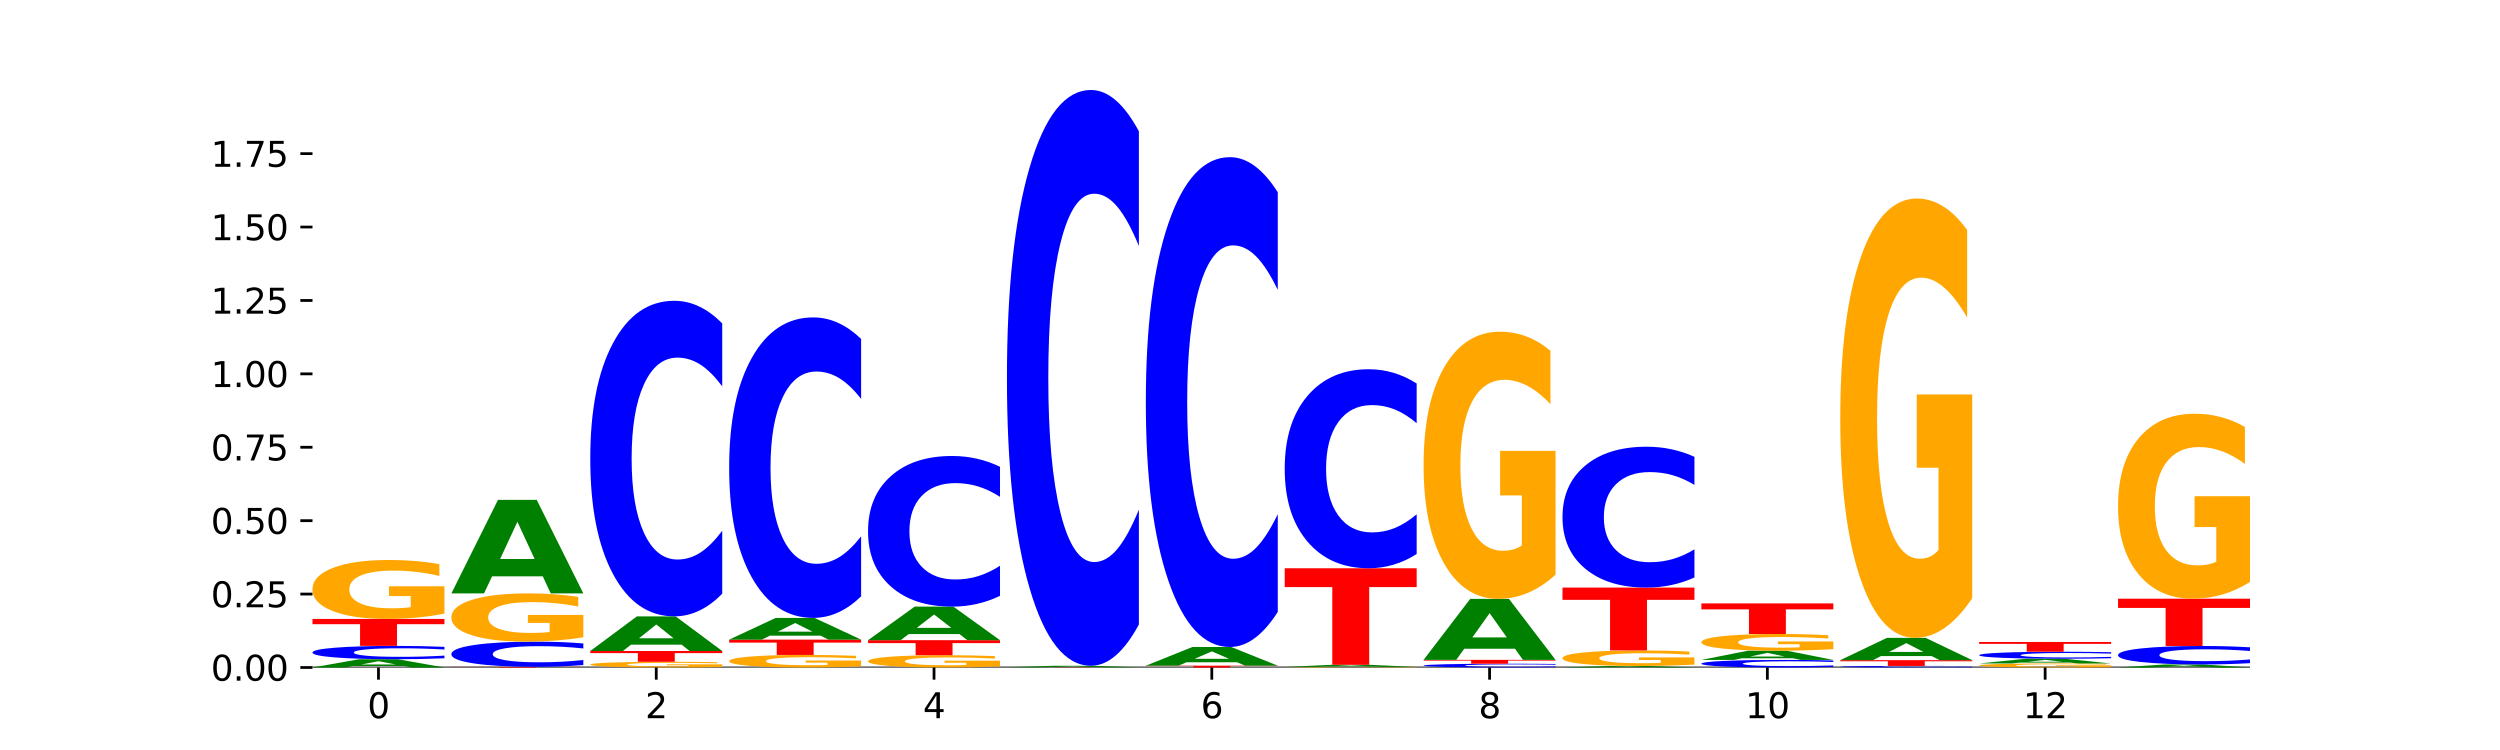 <?xml version="1.0" encoding="utf-8" standalone="no"?>
<!DOCTYPE svg PUBLIC "-//W3C//DTD SVG 1.1//EN"
  "http://www.w3.org/Graphics/SVG/1.1/DTD/svg11.dtd">
<svg xmlns:xlink="http://www.w3.org/1999/xlink" width="720pt" height="216pt" viewBox="0 0 720 216" xmlns="http://www.w3.org/2000/svg" version="1.1">
 <defs>
  <style type="text/css">*{stroke-linejoin: round; stroke-linecap: butt}</style>
 </defs>
 <g id="figure_1">
  <g id="patch_1">
   <path d="M 0 216 
L 720 216 
L 720 0 
L 0 0 
z
" style="fill: #ffffff"/>
  </g>
  <g id="axes_1">
   <g id="patch_2">
    <path d="M 90 192.24 
L 648 192.24 
L 648 25.92 
L 90 25.92 
z
" style="fill: #ffffff"/>
   </g>
   <g id="line2d_1">
    <path d="M 90 192.24 
L 648 192.24 
" clip-path="url(#p09189c530c)" style="fill: none; stroke: #000000; stroke-width: 0.5; stroke-linecap: square"/>
   </g>
   <g id="patch_3">
    <path d="M 116.323 191.807 
L 101.708 191.807 
L 99.401 192.24 
L 90 192.24 
L 103.425 189.861 
L 114.575 189.861 
L 128 192.24 
L 118.607 192.24 
L 116.323 191.807 
z
M 104.039 191.365 
L 113.969 191.365 
L 109.012 190.419 
L 104.039 191.365 
z
" clip-path="url(#p09189c530c)" style="fill: #008000"/>
   </g>
   <g id="patch_4">
    <path d="M 128 189.586 
Q 124.821 189.722 121.384 189.791 
Q 117.947 189.861 114.204 189.861 
Q 103.04 189.861 96.52 189.344 
Q 90 188.826 90 187.941 
Q 90 187.052 96.52 186.535 
Q 103.04 186.017 114.204 186.017 
Q 117.947 186.017 121.384 186.087 
Q 124.821 186.156 128 186.293 
L 128 187.059 
Q 124.793 186.878 121.681 186.794 
Q 118.569 186.71 115.132 186.71 
Q 108.966 186.71 105.434 187.038 
Q 101.91 187.365 101.91 187.941 
Q 101.91 188.514 105.434 188.842 
Q 108.966 189.169 115.132 189.169 
Q 118.569 189.169 121.681 189.085 
Q 124.793 189 128 188.819 
L 128 189.586 
z
" clip-path="url(#p09189c530c)" style="fill: #0000ff"/>
   </g>
   <g id="patch_5">
    <path d="M 90 178.252 
L 128 178.252 
L 128 179.766 
L 114.329 179.766 
L 114.329 186.017 
L 103.698 186.017 
L 103.698 179.766 
L 90 179.766 
L 90 178.252 
z
" clip-path="url(#p09189c530c)" style="fill: #ff0000"/>
   </g>
   <g id="patch_6">
    <path d="M 128 176.715 
Q 124.168 177.483 120.046 177.869 
Q 115.924 178.252 111.529 178.252 
Q 101.599 178.252 95.8 175.965 
Q 90 173.678 90 169.767 
Q 90 165.81 95.902 163.541 
Q 101.812 161.271 112.091 161.271 
Q 116.052 161.271 119.68 161.58 
Q 123.316 161.885 126.535 162.488 
L 126.535 165.873 
Q 123.214 165.098 119.926 164.716 
Q 116.639 164.33 113.335 164.33 
Q 107.22 164.33 103.907 165.74 
Q 100.594 167.146 100.594 169.767 
Q 100.594 172.362 103.788 173.779 
Q 106.982 175.193 112.858 175.193 
Q 114.459 175.193 115.83 175.112 
Q 117.201 175.028 118.291 174.853 
L 118.291 171.675 
L 112.032 171.675 
L 112.032 168.844 
L 128 168.844 
L 128 176.715 
z
" clip-path="url(#p09189c530c)" style="fill: #ffa600"/>
   </g>
   <g id="patch_7">
    <path d="M 130 192.052 
L 168 192.052 
L 168 192.089 
L 154.329 192.089 
L 154.329 192.24 
L 143.698 192.24 
L 143.698 192.089 
L 130 192.089 
L 130 192.052 
z
" clip-path="url(#p09189c530c)" style="fill: #ff0000"/>
   </g>
   <g id="patch_8">
    <path d="M 168 191.532 
Q 164.821 191.79 161.384 191.92 
Q 157.947 192.052 154.204 192.052 
Q 143.04 192.052 136.52 191.074 
Q 130 190.096 130 188.423 
Q 130 186.745 136.52 185.768 
Q 143.04 184.79 154.204 184.79 
Q 157.947 184.79 161.384 184.922 
Q 164.821 185.053 168 185.311 
L 168 186.758 
Q 164.793 186.416 161.681 186.257 
Q 158.569 186.098 155.132 186.098 
Q 148.966 186.098 145.434 186.718 
Q 141.91 187.336 141.91 188.423 
Q 141.91 189.507 145.434 190.126 
Q 148.966 190.744 155.132 190.744 
Q 158.569 190.744 161.681 190.585 
Q 164.793 190.425 168 190.083 
L 168 191.532 
z
" clip-path="url(#p09189c530c)" style="fill: #0000ff"/>
   </g>
   <g id="patch_9">
    <path d="M 168 183.534 
Q 164.168 184.162 160.046 184.477 
Q 155.924 184.79 151.529 184.79 
Q 141.599 184.79 135.8 182.92 
Q 130 181.049 130 177.85 
Q 130 174.614 135.902 172.758 
Q 141.812 170.901 152.091 170.901 
Q 156.052 170.901 159.68 171.154 
Q 163.316 171.403 166.535 171.897 
L 166.535 174.665 
Q 163.214 174.031 159.926 173.719 
Q 156.639 173.403 153.335 173.403 
Q 147.22 173.403 143.907 174.556 
Q 140.594 175.707 140.594 177.85 
Q 140.594 179.973 143.788 181.132 
Q 146.982 182.288 152.858 182.288 
Q 154.459 182.288 155.83 182.222 
Q 157.201 182.154 158.291 182.01 
L 158.291 179.411 
L 152.032 179.411 
L 152.032 177.095 
L 168 177.095 
L 168 183.534 
z
" clip-path="url(#p09189c530c)" style="fill: #ffa600"/>
   </g>
   <g id="patch_10">
    <path d="M 156.323 165.992 
L 141.708 165.992 
L 139.401 170.901 
L 130 170.901 
L 143.425 143.955 
L 154.575 143.955 
L 168 170.901 
L 158.607 170.901 
L 156.323 165.992 
z
M 144.039 160.991 
L 153.969 160.991 
L 149.012 150.273 
L 144.039 160.991 
z
" clip-path="url(#p09189c530c)" style="fill: #008000"/>
   </g>
   <g id="patch_11">
    <path d="M 208 192.091 
Q 204.168 192.166 200.046 192.203 
Q 195.924 192.24 191.529 192.24 
Q 181.599 192.24 175.8 192.018 
Q 170 191.796 170 191.417 
Q 170 191.033 175.902 190.813 
Q 181.812 190.593 192.091 190.593 
Q 196.052 190.593 199.68 190.623 
Q 203.316 190.653 206.535 190.711 
L 206.535 191.04 
Q 203.214 190.964 199.926 190.927 
Q 196.639 190.89 193.335 190.89 
Q 187.22 190.89 183.907 191.027 
Q 180.594 191.163 180.594 191.417 
Q 180.594 191.669 183.788 191.806 
Q 186.982 191.943 192.858 191.943 
Q 194.459 191.943 195.83 191.936 
Q 197.201 191.927 198.291 191.91 
L 198.291 191.602 
L 192.032 191.602 
L 192.032 191.328 
L 208 191.328 
L 208 192.091 
z
" clip-path="url(#p09189c530c)" style="fill: #ffa600"/>
   </g>
   <g id="patch_12">
    <path d="M 170 187.49 
L 208 187.49 
L 208 188.095 
L 194.329 188.095 
L 194.329 190.593 
L 183.698 190.593 
L 183.698 188.095 
L 170 188.095 
L 170 187.49 
z
" clip-path="url(#p09189c530c)" style="fill: #ff0000"/>
   </g>
   <g id="patch_13">
    <path d="M 196.323 185.673 
L 181.708 185.673 
L 179.401 187.49 
L 170 187.49 
L 183.425 177.514 
L 194.575 177.514 
L 208 187.49 
L 198.607 187.49 
L 196.323 185.673 
z
M 184.039 183.821 
L 193.969 183.821 
L 189.012 179.853 
L 184.039 183.821 
z
" clip-path="url(#p09189c530c)" style="fill: #008000"/>
   </g>
   <g id="patch_14">
    <path d="M 208 171 
Q 204.821 174.229 201.384 175.862 
Q 197.947 177.514 194.204 177.514 
Q 183.04 177.514 176.52 165.274 
Q 170 153.033 170 132.099 
Q 170 111.091 176.52 98.868 
Q 183.04 86.627 194.204 86.627 
Q 197.947 86.627 201.384 88.28 
Q 204.821 89.913 208 93.142 
L 208 111.259 
Q 204.793 106.979 201.681 104.989 
Q 198.569 102.999 195.132 102.999 
Q 188.966 102.999 185.434 110.753 
Q 181.91 118.488 181.91 132.099 
Q 181.91 145.654 185.434 153.408 
Q 188.966 161.143 195.132 161.143 
Q 198.569 161.143 201.681 159.153 
Q 204.793 157.144 208 152.864 
L 208 171 
z
" clip-path="url(#p09189c530c)" style="fill: #0000ff"/>
   </g>
   <g id="patch_15">
    <path d="M 248 191.912 
Q 244.168 192.076 240.046 192.158 
Q 235.924 192.24 231.529 192.24 
Q 221.599 192.24 215.8 191.752 
Q 210 191.264 210 190.429 
Q 210 189.585 215.902 189.101 
Q 221.812 188.617 232.091 188.617 
Q 236.052 188.617 239.68 188.683 
Q 243.316 188.748 246.535 188.876 
L 246.535 189.599 
Q 243.214 189.433 239.926 189.352 
Q 236.639 189.269 233.335 189.269 
Q 227.22 189.269 223.907 189.57 
Q 220.594 189.87 220.594 190.429 
Q 220.594 190.983 223.788 191.286 
Q 226.982 191.587 232.858 191.587 
Q 234.459 191.587 235.83 191.57 
Q 237.201 191.552 238.291 191.515 
L 238.291 190.837 
L 232.032 190.837 
L 232.032 190.233 
L 248 190.233 
L 248 191.912 
z
" clip-path="url(#p09189c530c)" style="fill: #ffa600"/>
   </g>
   <g id="patch_16">
    <path d="M 210 184.215 
L 248 184.215 
L 248 185.073 
L 234.329 185.073 
L 234.329 188.617 
L 223.698 188.617 
L 223.698 185.073 
L 210 185.073 
L 210 184.215 
z
" clip-path="url(#p09189c530c)" style="fill: #ff0000"/>
   </g>
   <g id="patch_17">
    <path d="M 236.323 183.075 
L 221.708 183.075 
L 219.401 184.215 
L 210 184.215 
L 223.425 177.956 
L 234.575 177.956 
L 248 184.215 
L 238.607 184.215 
L 236.323 183.075 
z
M 224.039 181.913 
L 233.969 181.913 
L 229.012 179.424 
L 224.039 181.913 
z
" clip-path="url(#p09189c530c)" style="fill: #008000"/>
   </g>
   <g id="patch_18">
    <path d="M 248 171.753 
Q 244.821 174.828 241.384 176.383 
Q 237.947 177.956 234.204 177.956 
Q 223.04 177.956 216.52 166.301 
Q 210 154.645 210 134.713 
Q 210 114.709 216.52 103.071 
Q 223.04 91.415 234.204 91.415 
Q 237.947 91.415 241.384 92.988 
Q 244.821 94.544 248 97.619 
L 248 114.87 
Q 244.793 110.794 241.681 108.899 
Q 238.569 107.004 235.132 107.004 
Q 228.966 107.004 225.434 114.387 
Q 221.91 121.752 221.91 134.713 
Q 221.91 147.62 225.434 155.003 
Q 228.966 162.368 235.132 162.368 
Q 238.569 162.368 241.681 160.473 
Q 244.793 158.56 248 154.484 
L 248 171.753 
z
" clip-path="url(#p09189c530c)" style="fill: #0000ff"/>
   </g>
   <g id="patch_19">
    <path d="M 288 191.92 
Q 284.168 192.08 280.046 192.16 
Q 275.924 192.24 271.529 192.24 
Q 261.599 192.24 255.8 191.763 
Q 250 191.286 250 190.471 
Q 250 189.646 255.902 189.172 
Q 261.812 188.699 272.091 188.699 
Q 276.052 188.699 279.68 188.764 
Q 283.316 188.827 286.535 188.953 
L 286.535 189.659 
Q 283.214 189.497 279.926 189.417 
Q 276.639 189.337 273.335 189.337 
Q 267.22 189.337 263.907 189.631 
Q 260.594 189.924 260.594 190.471 
Q 260.594 191.012 263.788 191.307 
Q 266.982 191.602 272.858 191.602 
Q 274.459 191.602 275.83 191.585 
Q 277.201 191.568 278.291 191.531 
L 278.291 190.869 
L 272.032 190.869 
L 272.032 190.278 
L 288 190.278 
L 288 191.92 
z
" clip-path="url(#p09189c530c)" style="fill: #ffa600"/>
   </g>
   <g id="patch_20">
    <path d="M 250 184.372 
L 288 184.372 
L 288 185.216 
L 274.329 185.216 
L 274.329 188.699 
L 263.698 188.699 
L 263.698 185.216 
L 250 185.216 
L 250 184.372 
z
" clip-path="url(#p09189c530c)" style="fill: #ff0000"/>
   </g>
   <g id="patch_21">
    <path d="M 276.323 182.612 
L 261.708 182.612 
L 259.401 184.372 
L 250 184.372 
L 263.425 174.71 
L 274.575 174.71 
L 288 184.372 
L 278.607 184.372 
L 276.323 182.612 
z
M 264.039 180.818 
L 273.969 180.818 
L 269.012 176.975 
L 264.039 180.818 
z
" clip-path="url(#p09189c530c)" style="fill: #008000"/>
   </g>
   <g id="patch_22">
    <path d="M 288 171.6 
Q 284.821 173.141 281.384 173.921 
Q 277.947 174.71 274.204 174.71 
Q 263.04 174.71 256.52 168.866 
Q 250 163.023 250 153.03 
Q 250 143.002 256.52 137.167 
Q 263.04 131.324 274.204 131.324 
Q 277.947 131.324 281.384 132.113 
Q 284.821 132.892 288 134.434 
L 288 143.082 
Q 284.793 141.039 281.681 140.089 
Q 278.569 139.139 275.132 139.139 
Q 268.966 139.139 265.434 142.84 
Q 261.91 146.533 261.91 153.03 
Q 261.91 159.501 265.434 163.202 
Q 268.966 166.895 275.132 166.895 
Q 278.569 166.895 281.681 165.945 
Q 284.793 164.986 288 162.942 
L 288 171.6 
z
" clip-path="url(#p09189c530c)" style="fill: #0000ff"/>
   </g>
   <g id="patch_23">
    <path d="M 290 192.185 
L 328 192.185 
L 328 192.196 
L 314.329 192.196 
L 314.329 192.24 
L 303.698 192.24 
L 303.698 192.196 
L 290 192.196 
L 290 192.185 
z
" clip-path="url(#p09189c530c)" style="fill: #ff0000"/>
   </g>
   <g id="patch_24">
    <path d="M 316.323 192.104 
L 301.708 192.104 
L 299.401 192.185 
L 290 192.185 
L 303.425 191.742 
L 314.575 191.742 
L 328 192.185 
L 318.607 192.185 
L 316.323 192.104 
z
M 304.039 192.022 
L 313.969 192.022 
L 309.012 191.846 
L 304.039 192.022 
z
" clip-path="url(#p09189c530c)" style="fill: #008000"/>
   </g>
   <g id="patch_25">
    <path d="M 328 179.856 
Q 324.821 185.748 321.384 188.728 
Q 317.947 191.742 314.204 191.742 
Q 303.04 191.742 296.52 169.409 
Q 290 147.075 290 108.883 
Q 290 70.553 296.52 48.253 
Q 303.04 25.92 314.204 25.92 
Q 317.947 25.92 321.384 28.934 
Q 324.821 31.914 328 37.806 
L 328 70.861 
Q 324.793 63.051 321.681 59.42 
Q 318.569 55.789 315.132 55.789 
Q 308.966 55.789 305.434 69.936 
Q 301.91 84.049 301.91 108.883 
Q 301.91 133.614 305.434 147.761 
Q 308.966 161.873 315.132 161.873 
Q 318.569 161.873 321.681 158.242 
Q 324.793 154.577 328 146.767 
L 328 179.856 
z
" clip-path="url(#p09189c530c)" style="fill: #0000ff"/>
   </g>
   <g id="patch_26">
    <path d="M 330 191.72 
L 368 191.72 
L 368 191.822 
L 354.329 191.822 
L 354.329 192.24 
L 343.698 192.24 
L 343.698 191.822 
L 330 191.822 
L 330 191.72 
z
" clip-path="url(#p09189c530c)" style="fill: #ff0000"/>
   </g>
   <g id="patch_27">
    <path d="M 356.323 190.739 
L 341.708 190.739 
L 339.401 191.72 
L 330 191.72 
L 343.425 186.333 
L 354.575 186.333 
L 368 191.72 
L 358.607 191.72 
L 356.323 190.739 
z
M 344.039 189.739 
L 353.969 189.739 
L 349.012 187.596 
L 344.039 189.739 
z
" clip-path="url(#p09189c530c)" style="fill: #008000"/>
   </g>
   <g id="patch_28">
    <path d="M 368 176.221 
Q 364.821 181.233 361.384 183.768 
Q 357.947 186.333 354.204 186.333 
Q 343.04 186.333 336.52 167.333 
Q 330 148.334 330 115.842 
Q 330 83.234 336.52 64.264 
Q 343.04 45.265 354.204 45.265 
Q 357.947 45.265 361.384 47.829 
Q 364.821 50.364 368 55.376 
L 368 83.497 
Q 364.793 76.853 361.681 73.764 
Q 358.569 70.675 355.132 70.675 
Q 348.966 70.675 345.434 82.71 
Q 341.91 94.716 341.91 115.842 
Q 341.91 136.882 345.434 148.917 
Q 348.966 160.922 355.132 160.922 
Q 358.569 160.922 361.681 157.833 
Q 364.793 154.715 368 148.072 
L 368 176.221 
z
" clip-path="url(#p09189c530c)" style="fill: #0000ff"/>
   </g>
   <g id="patch_29">
    <path d="M 408 192.226 
Q 404.168 192.233 400.046 192.237 
Q 395.924 192.24 391.529 192.24 
Q 381.599 192.24 375.8 192.219 
Q 370 192.198 370 192.163 
Q 370 192.127 375.902 192.106 
Q 381.812 192.085 392.091 192.085 
Q 396.052 192.085 399.68 192.088 
Q 403.316 192.091 406.535 192.096 
L 406.535 192.127 
Q 403.214 192.12 399.926 192.117 
Q 396.639 192.113 393.335 192.113 
Q 387.22 192.113 383.907 192.126 
Q 380.594 192.139 380.594 192.163 
Q 380.594 192.186 383.788 192.199 
Q 386.982 192.212 392.858 192.212 
Q 394.459 192.212 395.83 192.211 
Q 397.201 192.211 398.291 192.209 
L 398.291 192.18 
L 392.032 192.18 
L 392.032 192.154 
L 408 192.154 
L 408 192.226 
z
" clip-path="url(#p09189c530c)" style="fill: #ffa600"/>
   </g>
   <g id="patch_30">
    <path d="M 396.323 191.972 
L 381.708 191.972 
L 379.401 192.085 
L 370 192.085 
L 383.425 191.466 
L 394.575 191.466 
L 408 192.085 
L 398.607 192.085 
L 396.323 191.972 
z
M 384.039 191.858 
L 393.969 191.858 
L 389.012 191.611 
L 384.039 191.858 
z
" clip-path="url(#p09189c530c)" style="fill: #008000"/>
   </g>
   <g id="patch_31">
    <path d="M 370 163.659 
L 408 163.659 
L 408 169.082 
L 394.329 169.082 
L 394.329 191.466 
L 383.698 191.466 
L 383.698 169.082 
L 370 169.082 
L 370 163.659 
z
" clip-path="url(#p09189c530c)" style="fill: #ff0000"/>
   </g>
   <g id="patch_32">
    <path d="M 408 159.551 
Q 404.821 161.587 401.384 162.617 
Q 397.947 163.659 394.204 163.659 
Q 383.04 163.659 376.52 155.94 
Q 370 148.22 370 135.019 
Q 370 121.771 376.52 114.063 
Q 383.04 106.343 394.204 106.343 
Q 397.947 106.343 401.384 107.385 
Q 404.821 108.415 408 110.452 
L 408 121.877 
Q 404.793 119.178 401.681 117.923 
Q 398.569 116.668 395.132 116.668 
Q 388.966 116.668 385.434 121.557 
Q 381.91 126.435 381.91 135.019 
Q 381.91 143.567 385.434 148.457 
Q 388.966 153.335 395.132 153.335 
Q 398.569 153.335 401.681 152.08 
Q 404.793 150.813 408 148.114 
L 408 159.551 
z
" clip-path="url(#p09189c530c)" style="fill: #0000ff"/>
   </g>
   <g id="patch_33">
    <path d="M 448 192.162 
Q 444.821 192.201 441.384 192.22 
Q 437.947 192.24 434.204 192.24 
Q 423.04 192.24 416.52 192.093 
Q 410 191.946 410 191.695 
Q 410 191.443 416.52 191.296 
Q 423.04 191.149 434.204 191.149 
Q 437.947 191.149 441.384 191.169 
Q 444.821 191.188 448 191.227 
L 448 191.445 
Q 444.793 191.393 441.681 191.369 
Q 438.569 191.345 435.132 191.345 
Q 428.966 191.345 425.434 191.438 
Q 421.91 191.531 421.91 191.695 
Q 421.91 191.857 425.434 191.951 
Q 428.966 192.043 435.132 192.043 
Q 438.569 192.043 441.681 192.02 
Q 444.793 191.995 448 191.944 
L 448 192.162 
z
" clip-path="url(#p09189c530c)" style="fill: #0000ff"/>
   </g>
   <g id="patch_34">
    <path d="M 410 190.042 
L 448 190.042 
L 448 190.258 
L 434.329 190.258 
L 434.329 191.149 
L 423.698 191.149 
L 423.698 190.258 
L 410 190.258 
L 410 190.042 
z
" clip-path="url(#p09189c530c)" style="fill: #ff0000"/>
   </g>
   <g id="patch_35">
    <path d="M 436.323 186.841 
L 421.708 186.841 
L 419.401 190.042 
L 410 190.042 
L 423.425 172.471 
L 434.575 172.471 
L 448 190.042 
L 438.607 190.042 
L 436.323 186.841 
z
M 424.039 183.58 
L 433.969 183.58 
L 429.012 176.591 
L 424.039 183.58 
z
" clip-path="url(#p09189c530c)" style="fill: #008000"/>
   </g>
   <g id="patch_36">
    <path d="M 448 165.51 
Q 444.168 168.99 440.046 170.739 
Q 435.924 172.471 431.529 172.471 
Q 421.599 172.471 415.8 162.108 
Q 410 151.746 410 134.024 
Q 410 116.096 415.902 105.813 
Q 421.812 95.53 432.091 95.53 
Q 436.052 95.53 439.68 96.928 
Q 443.316 98.311 446.535 101.045 
L 446.535 116.382 
Q 443.214 112.87 439.926 111.137 
Q 436.639 109.389 433.335 109.389 
Q 427.22 109.389 423.907 115.778 
Q 420.594 122.152 420.594 134.024 
Q 420.594 145.786 423.788 152.207 
Q 426.982 158.612 432.858 158.612 
Q 434.459 158.612 435.83 158.246 
Q 437.201 157.865 438.291 157.07 
L 438.291 142.67 
L 432.032 142.67 
L 432.032 129.844 
L 448 129.844 
L 448 165.51 
z
" clip-path="url(#p09189c530c)" style="fill: #ffa600"/>
   </g>
   <g id="patch_37">
    <path d="M 476.323 192.162 
L 461.708 192.162 
L 459.401 192.24 
L 450 192.24 
L 463.425 191.813 
L 474.575 191.813 
L 488 192.24 
L 478.607 192.24 
L 476.323 192.162 
z
M 464.039 192.083 
L 473.969 192.083 
L 469.012 191.913 
L 464.039 192.083 
z
" clip-path="url(#p09189c530c)" style="fill: #008000"/>
   </g>
   <g id="patch_38">
    <path d="M 488 191.407 
Q 484.168 191.61 480.046 191.712 
Q 475.924 191.813 471.529 191.813 
Q 461.599 191.813 455.8 191.209 
Q 450 190.604 450 189.571 
Q 450 188.526 455.902 187.926 
Q 461.812 187.327 472.091 187.327 
Q 476.052 187.327 479.68 187.408 
Q 483.316 187.489 486.535 187.648 
L 486.535 188.543 
Q 483.214 188.338 479.926 188.237 
Q 476.639 188.135 473.335 188.135 
Q 467.22 188.135 463.907 188.507 
Q 460.594 188.879 460.594 189.571 
Q 460.594 190.257 463.788 190.631 
Q 466.982 191.005 472.858 191.005 
Q 474.459 191.005 475.83 190.983 
Q 477.201 190.961 478.291 190.915 
L 478.291 190.075 
L 472.032 190.075 
L 472.032 189.328 
L 488 189.328 
L 488 191.407 
z
" clip-path="url(#p09189c530c)" style="fill: #ffa600"/>
   </g>
   <g id="patch_39">
    <path d="M 450 169.223 
L 488 169.223 
L 488 172.754 
L 474.329 172.754 
L 474.329 187.327 
L 463.698 187.327 
L 463.698 172.754 
L 450 172.754 
L 450 169.223 
z
" clip-path="url(#p09189c530c)" style="fill: #ff0000"/>
   </g>
   <g id="patch_40">
    <path d="M 488 166.315 
Q 484.821 167.757 481.384 168.486 
Q 477.947 169.223 474.204 169.223 
Q 463.04 169.223 456.52 163.759 
Q 450 158.295 450 148.952 
Q 450 139.574 456.52 134.119 
Q 463.04 128.655 474.204 128.655 
Q 477.947 128.655 481.384 129.392 
Q 484.821 130.121 488 131.563 
L 488 139.65 
Q 484.793 137.739 481.681 136.851 
Q 478.569 135.962 475.132 135.962 
Q 468.966 135.962 465.434 139.423 
Q 461.91 142.876 461.91 148.952 
Q 461.91 155.002 465.434 158.463 
Q 468.966 161.916 475.132 161.916 
Q 478.569 161.916 481.681 161.027 
Q 484.793 160.131 488 158.22 
L 488 166.315 
z
" clip-path="url(#p09189c530c)" style="fill: #0000ff"/>
   </g>
   <g id="patch_41">
    <path d="M 528 192.083 
Q 524.821 192.161 521.384 192.2 
Q 517.947 192.24 514.204 192.24 
Q 503.04 192.24 496.52 191.946 
Q 490 191.651 490 191.148 
Q 490 190.643 496.52 190.349 
Q 503.04 190.055 514.204 190.055 
Q 517.947 190.055 521.384 190.095 
Q 524.821 190.134 528 190.212 
L 528 190.647 
Q 524.793 190.544 521.681 190.497 
Q 518.569 190.449 515.132 190.449 
Q 508.966 190.449 505.434 190.635 
Q 501.91 190.821 501.91 191.148 
Q 501.91 191.474 505.434 191.661 
Q 508.966 191.846 515.132 191.846 
Q 518.569 191.846 521.681 191.799 
Q 524.793 191.75 528 191.647 
L 528 192.083 
z
" clip-path="url(#p09189c530c)" style="fill: #0000ff"/>
   </g>
   <g id="patch_42">
    <path d="M 516.323 189.571 
L 501.708 189.571 
L 499.401 190.055 
L 490 190.055 
L 503.425 187.398 
L 514.575 187.398 
L 528 190.055 
L 518.607 190.055 
L 516.323 189.571 
z
M 504.039 189.078 
L 513.969 189.078 
L 509.012 188.021 
L 504.039 189.078 
z
" clip-path="url(#p09189c530c)" style="fill: #008000"/>
   </g>
   <g id="patch_43">
    <path d="M 528 186.963 
Q 524.168 187.181 520.046 187.29 
Q 515.924 187.398 511.529 187.398 
Q 501.599 187.398 495.8 186.751 
Q 490 186.103 490 184.996 
Q 490 183.876 495.902 183.234 
Q 501.812 182.591 512.091 182.591 
Q 516.052 182.591 519.68 182.679 
Q 523.316 182.765 526.535 182.936 
L 526.535 183.894 
Q 523.214 183.675 519.926 183.567 
Q 516.639 183.457 513.335 183.457 
Q 507.22 183.457 503.907 183.856 
Q 500.594 184.255 500.594 184.996 
Q 500.594 185.731 503.788 186.132 
Q 506.982 186.532 512.858 186.532 
Q 514.459 186.532 515.83 186.509 
Q 517.201 186.486 518.291 186.436 
L 518.291 185.536 
L 512.032 185.536 
L 512.032 184.735 
L 528 184.735 
L 528 186.963 
z
" clip-path="url(#p09189c530c)" style="fill: #ffa600"/>
   </g>
   <g id="patch_44">
    <path d="M 490 173.782 
L 528 173.782 
L 528 175.5 
L 514.329 175.5 
L 514.329 182.591 
L 503.698 182.591 
L 503.698 175.5 
L 490 175.5 
L 490 173.782 
z
" clip-path="url(#p09189c530c)" style="fill: #ff0000"/>
   </g>
   <g id="patch_45">
    <path d="M 568 192.208 
Q 564.821 192.224 561.384 192.232 
Q 557.947 192.24 554.204 192.24 
Q 543.04 192.24 536.52 192.18 
Q 530 192.119 530 192.016 
Q 530 191.913 536.52 191.852 
Q 543.04 191.792 554.204 191.792 
Q 557.947 191.792 561.384 191.8 
Q 564.821 191.808 568 191.824 
L 568 191.914 
Q 564.793 191.892 561.681 191.883 
Q 558.569 191.873 555.132 191.873 
Q 548.966 191.873 545.434 191.911 
Q 541.91 191.949 541.91 192.016 
Q 541.91 192.083 545.434 192.121 
Q 548.966 192.159 555.132 192.159 
Q 558.569 192.159 561.681 192.15 
Q 564.793 192.14 568 192.119 
L 568 192.208 
z
" clip-path="url(#p09189c530c)" style="fill: #0000ff"/>
   </g>
   <g id="patch_46">
    <path d="M 530 190.125 
L 568 190.125 
L 568 190.45 
L 554.329 190.45 
L 554.329 191.792 
L 543.698 191.792 
L 543.698 190.45 
L 530 190.45 
L 530 190.125 
z
" clip-path="url(#p09189c530c)" style="fill: #ff0000"/>
   </g>
   <g id="patch_47">
    <path d="M 556.323 188.956 
L 541.708 188.956 
L 539.401 190.125 
L 530 190.125 
L 543.425 183.706 
L 554.575 183.706 
L 568 190.125 
L 558.607 190.125 
L 556.323 188.956 
z
M 544.039 187.765 
L 553.969 187.765 
L 549.012 185.211 
L 544.039 187.765 
z
" clip-path="url(#p09189c530c)" style="fill: #008000"/>
   </g>
   <g id="patch_48">
    <path d="M 568 172.258 
Q 564.168 177.982 560.046 180.857 
Q 555.924 183.706 551.529 183.706 
Q 541.599 183.706 535.8 166.665 
Q 530 149.623 530 120.479 
Q 530 90.995 535.902 74.084 
Q 541.812 57.173 552.091 57.173 
Q 556.052 57.173 559.68 59.473 
Q 563.316 61.747 566.535 66.242 
L 566.535 91.466 
Q 563.214 85.689 559.926 82.84 
Q 556.639 79.965 553.335 79.965 
Q 547.22 79.965 543.907 90.472 
Q 540.594 100.954 540.594 120.479 
Q 540.594 139.821 543.788 150.381 
Q 546.982 160.914 552.858 160.914 
Q 554.459 160.914 555.83 160.313 
Q 557.201 159.686 558.291 158.379 
L 558.291 134.698 
L 552.032 134.698 
L 552.032 113.604 
L 568 113.604 
L 568 172.258 
z
" clip-path="url(#p09189c530c)" style="fill: #ffa600"/>
   </g>
   <g id="patch_49">
    <path d="M 608 192.135 
Q 604.168 192.188 600.046 192.214 
Q 595.924 192.24 591.529 192.24 
Q 581.599 192.24 575.8 192.084 
Q 570 191.928 570 191.661 
Q 570 191.391 575.902 191.236 
Q 581.812 191.081 592.091 191.081 
Q 596.052 191.081 599.68 191.102 
Q 603.316 191.123 606.535 191.164 
L 606.535 191.395 
Q 603.214 191.342 599.926 191.316 
Q 596.639 191.29 593.335 191.29 
Q 587.22 191.29 583.907 191.386 
Q 580.594 191.482 580.594 191.661 
Q 580.594 191.838 583.788 191.935 
Q 586.982 192.031 592.858 192.031 
Q 594.459 192.031 595.83 192.026 
Q 597.201 192.02 598.291 192.008 
L 598.291 191.791 
L 592.032 191.791 
L 592.032 191.598 
L 608 191.598 
L 608 192.135 
z
" clip-path="url(#p09189c530c)" style="fill: #ffa600"/>
   </g>
   <g id="patch_50">
    <path d="M 596.323 190.833 
L 581.708 190.833 
L 579.401 191.081 
L 570 191.081 
L 583.425 189.719 
L 594.575 189.719 
L 608 191.081 
L 598.607 191.081 
L 596.323 190.833 
z
M 584.039 190.58 
L 593.969 190.58 
L 589.012 190.038 
L 584.039 190.58 
z
" clip-path="url(#p09189c530c)" style="fill: #008000"/>
   </g>
   <g id="patch_51">
    <path d="M 608 189.574 
Q 604.821 189.646 601.384 189.682 
Q 597.947 189.719 594.204 189.719 
Q 583.04 189.719 576.52 189.447 
Q 570 189.175 570 188.71 
Q 570 188.243 576.52 187.971 
Q 583.04 187.699 594.204 187.699 
Q 597.947 187.699 601.384 187.736 
Q 604.821 187.772 608 187.844 
L 608 188.247 
Q 604.793 188.151 601.681 188.107 
Q 598.569 188.063 595.132 188.063 
Q 588.966 188.063 585.434 188.235 
Q 581.91 188.407 581.91 188.71 
Q 581.91 189.011 585.434 189.183 
Q 588.966 189.355 595.132 189.355 
Q 598.569 189.355 601.681 189.311 
Q 604.793 189.266 608 189.171 
L 608 189.574 
z
" clip-path="url(#p09189c530c)" style="fill: #0000ff"/>
   </g>
   <g id="patch_52">
    <path d="M 570 184.886 
L 608 184.886 
L 608 185.435 
L 594.329 185.435 
L 594.329 187.699 
L 583.698 187.699 
L 583.698 185.435 
L 570 185.435 
L 570 184.886 
z
" clip-path="url(#p09189c530c)" style="fill: #ff0000"/>
   </g>
   <g id="patch_53">
    <path d="M 636.323 192.081 
L 621.708 192.081 
L 619.401 192.24 
L 610 192.24 
L 623.425 191.368 
L 634.575 191.368 
L 648 192.24 
L 638.607 192.24 
L 636.323 192.081 
z
M 624.039 191.919 
L 633.969 191.919 
L 629.012 191.573 
L 624.039 191.919 
z
" clip-path="url(#p09189c530c)" style="fill: #008000"/>
   </g>
   <g id="patch_54">
    <path d="M 648 190.987 
Q 644.821 191.176 641.384 191.271 
Q 637.947 191.368 634.204 191.368 
Q 623.04 191.368 616.52 190.651 
Q 610 189.934 610 188.708 
Q 610 187.477 616.52 186.761 
Q 623.04 186.044 634.204 186.044 
Q 637.947 186.044 641.384 186.14 
Q 644.821 186.236 648 186.425 
L 648 187.487 
Q 644.793 187.236 641.681 187.119 
Q 638.569 187.003 635.132 187.003 
Q 628.966 187.003 625.434 187.457 
Q 621.91 187.91 621.91 188.708 
Q 621.91 189.502 625.434 189.956 
Q 628.966 190.409 635.132 190.409 
Q 638.569 190.409 641.681 190.293 
Q 644.793 190.175 648 189.924 
L 648 190.987 
z
" clip-path="url(#p09189c530c)" style="fill: #0000ff"/>
   </g>
   <g id="patch_55">
    <path d="M 610 172.426 
L 648 172.426 
L 648 175.082 
L 634.329 175.082 
L 634.329 186.044 
L 623.698 186.044 
L 623.698 175.082 
L 610 175.082 
L 610 172.426 
z
" clip-path="url(#p09189c530c)" style="fill: #ff0000"/>
   </g>
   <g id="patch_56">
    <path d="M 648 167.606 
Q 644.168 170.016 640.046 171.226 
Q 635.924 172.426 631.529 172.426 
Q 621.599 172.426 615.8 165.251 
Q 610 158.077 610 145.807 
Q 610 133.395 615.902 126.275 
Q 621.812 119.156 632.091 119.156 
Q 636.052 119.156 639.68 120.124 
Q 643.316 121.081 646.535 122.974 
L 646.535 133.593 
Q 643.214 131.161 639.926 129.962 
Q 636.639 128.751 633.335 128.751 
Q 627.22 128.751 623.907 133.175 
Q 620.594 137.587 620.594 145.807 
Q 620.594 153.95 623.788 158.396 
Q 626.982 162.83 632.858 162.83 
Q 634.459 162.83 635.83 162.577 
Q 637.201 162.313 638.291 161.763 
L 638.291 151.793 
L 632.032 151.793 
L 632.032 142.913 
L 648 142.913 
L 648 167.606 
z
" clip-path="url(#p09189c530c)" style="fill: #ffa600"/>
   </g>
   <g id="matplotlib.axis_1">
    <g id="xtick_1">
     <g id="line2d_2">
      <defs>
       <path id="maf1c3e77fb" d="M 0 0 
L 0 3.5 
" style="stroke: #000000; stroke-width: 0.8"/>
      </defs>
      <g>
       <use xlink:href="#maf1c3e77fb" x="109" y="192.24" style="stroke: #000000; stroke-width: 0.8"/>
      </g>
     </g>
     <g id="text_1">
      <!-- 0 -->
      <g transform="translate(105.819 206.838) scale(0.1 -0.1)">
       <defs>
        <path id="DejaVuSans-30" d="M 2034 4250 
Q 1547 4250 1301 3770 
Q 1056 3291 1056 2328 
Q 1056 1369 1301 889 
Q 1547 409 2034 409 
Q 2525 409 2770 889 
Q 3016 1369 3016 2328 
Q 3016 3291 2770 3770 
Q 2525 4250 2034 4250 
z
M 2034 4750 
Q 2819 4750 3233 4129 
Q 3647 3509 3647 2328 
Q 3647 1150 3233 529 
Q 2819 -91 2034 -91 
Q 1250 -91 836 529 
Q 422 1150 422 2328 
Q 422 3509 836 4129 
Q 1250 4750 2034 4750 
z
" transform="scale(0.016)"/>
       </defs>
       <use xlink:href="#DejaVuSans-30"/>
      </g>
     </g>
    </g>
    <g id="xtick_2">
     <g id="line2d_3">
      <g>
       <use xlink:href="#maf1c3e77fb" x="189" y="192.24" style="stroke: #000000; stroke-width: 0.8"/>
      </g>
     </g>
     <g id="text_2">
      <!-- 2 -->
      <g transform="translate(185.819 206.838) scale(0.1 -0.1)">
       <defs>
        <path id="DejaVuSans-32" d="M 1228 531 
L 3431 531 
L 3431 0 
L 469 0 
L 469 531 
Q 828 903 1448 1529 
Q 2069 2156 2228 2338 
Q 2531 2678 2651 2914 
Q 2772 3150 2772 3378 
Q 2772 3750 2511 3984 
Q 2250 4219 1831 4219 
Q 1534 4219 1204 4116 
Q 875 4013 500 3803 
L 500 4441 
Q 881 4594 1212 4672 
Q 1544 4750 1819 4750 
Q 2544 4750 2975 4387 
Q 3406 4025 3406 3419 
Q 3406 3131 3298 2873 
Q 3191 2616 2906 2266 
Q 2828 2175 2409 1742 
Q 1991 1309 1228 531 
z
" transform="scale(0.016)"/>
       </defs>
       <use xlink:href="#DejaVuSans-32"/>
      </g>
     </g>
    </g>
    <g id="xtick_3">
     <g id="line2d_4">
      <g>
       <use xlink:href="#maf1c3e77fb" x="269" y="192.24" style="stroke: #000000; stroke-width: 0.8"/>
      </g>
     </g>
     <g id="text_3">
      <!-- 4 -->
      <g transform="translate(265.819 206.838) scale(0.1 -0.1)">
       <defs>
        <path id="DejaVuSans-34" d="M 2419 4116 
L 825 1625 
L 2419 1625 
L 2419 4116 
z
M 2253 4666 
L 3047 4666 
L 3047 1625 
L 3713 1625 
L 3713 1100 
L 3047 1100 
L 3047 0 
L 2419 0 
L 2419 1100 
L 313 1100 
L 313 1709 
L 2253 4666 
z
" transform="scale(0.016)"/>
       </defs>
       <use xlink:href="#DejaVuSans-34"/>
      </g>
     </g>
    </g>
    <g id="xtick_4">
     <g id="line2d_5">
      <g>
       <use xlink:href="#maf1c3e77fb" x="349" y="192.24" style="stroke: #000000; stroke-width: 0.8"/>
      </g>
     </g>
     <g id="text_4">
      <!-- 6 -->
      <g transform="translate(345.819 206.838) scale(0.1 -0.1)">
       <defs>
        <path id="DejaVuSans-36" d="M 2113 2584 
Q 1688 2584 1439 2293 
Q 1191 2003 1191 1497 
Q 1191 994 1439 701 
Q 1688 409 2113 409 
Q 2538 409 2786 701 
Q 3034 994 3034 1497 
Q 3034 2003 2786 2293 
Q 2538 2584 2113 2584 
z
M 3366 4563 
L 3366 3988 
Q 3128 4100 2886 4159 
Q 2644 4219 2406 4219 
Q 1781 4219 1451 3797 
Q 1122 3375 1075 2522 
Q 1259 2794 1537 2939 
Q 1816 3084 2150 3084 
Q 2853 3084 3261 2657 
Q 3669 2231 3669 1497 
Q 3669 778 3244 343 
Q 2819 -91 2113 -91 
Q 1303 -91 875 529 
Q 447 1150 447 2328 
Q 447 3434 972 4092 
Q 1497 4750 2381 4750 
Q 2619 4750 2861 4703 
Q 3103 4656 3366 4563 
z
" transform="scale(0.016)"/>
       </defs>
       <use xlink:href="#DejaVuSans-36"/>
      </g>
     </g>
    </g>
    <g id="xtick_5">
     <g id="line2d_6">
      <g>
       <use xlink:href="#maf1c3e77fb" x="429" y="192.24" style="stroke: #000000; stroke-width: 0.8"/>
      </g>
     </g>
     <g id="text_5">
      <!-- 8 -->
      <g transform="translate(425.819 206.838) scale(0.1 -0.1)">
       <defs>
        <path id="DejaVuSans-38" d="M 2034 2216 
Q 1584 2216 1326 1975 
Q 1069 1734 1069 1313 
Q 1069 891 1326 650 
Q 1584 409 2034 409 
Q 2484 409 2743 651 
Q 3003 894 3003 1313 
Q 3003 1734 2745 1975 
Q 2488 2216 2034 2216 
z
M 1403 2484 
Q 997 2584 770 2862 
Q 544 3141 544 3541 
Q 544 4100 942 4425 
Q 1341 4750 2034 4750 
Q 2731 4750 3128 4425 
Q 3525 4100 3525 3541 
Q 3525 3141 3298 2862 
Q 3072 2584 2669 2484 
Q 3125 2378 3379 2068 
Q 3634 1759 3634 1313 
Q 3634 634 3220 271 
Q 2806 -91 2034 -91 
Q 1263 -91 848 271 
Q 434 634 434 1313 
Q 434 1759 690 2068 
Q 947 2378 1403 2484 
z
M 1172 3481 
Q 1172 3119 1398 2916 
Q 1625 2713 2034 2713 
Q 2441 2713 2670 2916 
Q 2900 3119 2900 3481 
Q 2900 3844 2670 4047 
Q 2441 4250 2034 4250 
Q 1625 4250 1398 4047 
Q 1172 3844 1172 3481 
z
" transform="scale(0.016)"/>
       </defs>
       <use xlink:href="#DejaVuSans-38"/>
      </g>
     </g>
    </g>
    <g id="xtick_6">
     <g id="line2d_7">
      <g>
       <use xlink:href="#maf1c3e77fb" x="509" y="192.24" style="stroke: #000000; stroke-width: 0.8"/>
      </g>
     </g>
     <g id="text_6">
      <!-- 10 -->
      <g transform="translate(502.637 206.838) scale(0.1 -0.1)">
       <defs>
        <path id="DejaVuSans-31" d="M 794 531 
L 1825 531 
L 1825 4091 
L 703 3866 
L 703 4441 
L 1819 4666 
L 2450 4666 
L 2450 531 
L 3481 531 
L 3481 0 
L 794 0 
L 794 531 
z
" transform="scale(0.016)"/>
       </defs>
       <use xlink:href="#DejaVuSans-31"/>
       <use xlink:href="#DejaVuSans-30" x="63.623"/>
      </g>
     </g>
    </g>
    <g id="xtick_7">
     <g id="line2d_8">
      <g>
       <use xlink:href="#maf1c3e77fb" x="589" y="192.24" style="stroke: #000000; stroke-width: 0.8"/>
      </g>
     </g>
     <g id="text_7">
      <!-- 12 -->
      <g transform="translate(582.638 206.838) scale(0.1 -0.1)">
       <use xlink:href="#DejaVuSans-31"/>
       <use xlink:href="#DejaVuSans-32" x="63.623"/>
      </g>
     </g>
    </g>
   </g>
   <g id="matplotlib.axis_2">
    <g id="ytick_1">
     <g id="line2d_9">
      <defs>
       <path id="mb3c1285db3" d="M 0 0 
L -3.5 0 
" style="stroke: #000000; stroke-width: 0.8"/>
      </defs>
      <g>
       <use xlink:href="#mb3c1285db3" x="90" y="192.24" style="stroke: #000000; stroke-width: 0.8"/>
      </g>
     </g>
     <g id="text_8">
      <!-- 0.00 -->
      <g transform="translate(60.734 196.039) scale(0.1 -0.1)">
       <defs>
        <path id="DejaVuSans-2e" d="M 684 794 
L 1344 794 
L 1344 0 
L 684 0 
L 684 794 
z
" transform="scale(0.016)"/>
       </defs>
       <use xlink:href="#DejaVuSans-30"/>
       <use xlink:href="#DejaVuSans-2e" x="63.623"/>
       <use xlink:href="#DejaVuSans-30" x="95.41"/>
       <use xlink:href="#DejaVuSans-30" x="159.033"/>
      </g>
     </g>
    </g>
    <g id="ytick_2">
     <g id="line2d_10">
      <g>
       <use xlink:href="#mb3c1285db3" x="90" y="171.098" style="stroke: #000000; stroke-width: 0.8"/>
      </g>
     </g>
     <g id="text_9">
      <!-- 0.25 -->
      <g transform="translate(60.734 174.897) scale(0.1 -0.1)">
       <defs>
        <path id="DejaVuSans-35" d="M 691 4666 
L 3169 4666 
L 3169 4134 
L 1269 4134 
L 1269 2991 
Q 1406 3038 1543 3061 
Q 1681 3084 1819 3084 
Q 2600 3084 3056 2656 
Q 3513 2228 3513 1497 
Q 3513 744 3044 326 
Q 2575 -91 1722 -91 
Q 1428 -91 1123 -41 
Q 819 9 494 109 
L 494 744 
Q 775 591 1075 516 
Q 1375 441 1709 441 
Q 2250 441 2565 725 
Q 2881 1009 2881 1497 
Q 2881 1984 2565 2268 
Q 2250 2553 1709 2553 
Q 1456 2553 1204 2497 
Q 953 2441 691 2322 
L 691 4666 
z
" transform="scale(0.016)"/>
       </defs>
       <use xlink:href="#DejaVuSans-30"/>
       <use xlink:href="#DejaVuSans-2e" x="63.623"/>
       <use xlink:href="#DejaVuSans-32" x="95.41"/>
       <use xlink:href="#DejaVuSans-35" x="159.033"/>
      </g>
     </g>
    </g>
    <g id="ytick_3">
     <g id="line2d_11">
      <g>
       <use xlink:href="#mb3c1285db3" x="90" y="149.955" style="stroke: #000000; stroke-width: 0.8"/>
      </g>
     </g>
     <g id="text_10">
      <!-- 0.50 -->
      <g transform="translate(60.734 153.755) scale(0.1 -0.1)">
       <use xlink:href="#DejaVuSans-30"/>
       <use xlink:href="#DejaVuSans-2e" x="63.623"/>
       <use xlink:href="#DejaVuSans-35" x="95.41"/>
       <use xlink:href="#DejaVuSans-30" x="159.033"/>
      </g>
     </g>
    </g>
    <g id="ytick_4">
     <g id="line2d_12">
      <g>
       <use xlink:href="#mb3c1285db3" x="90" y="128.813" style="stroke: #000000; stroke-width: 0.8"/>
      </g>
     </g>
     <g id="text_11">
      <!-- 0.75 -->
      <g transform="translate(60.734 132.612) scale(0.1 -0.1)">
       <defs>
        <path id="DejaVuSans-37" d="M 525 4666 
L 3525 4666 
L 3525 4397 
L 1831 0 
L 1172 0 
L 2766 4134 
L 525 4134 
L 525 4666 
z
" transform="scale(0.016)"/>
       </defs>
       <use xlink:href="#DejaVuSans-30"/>
       <use xlink:href="#DejaVuSans-2e" x="63.623"/>
       <use xlink:href="#DejaVuSans-37" x="95.41"/>
       <use xlink:href="#DejaVuSans-35" x="159.033"/>
      </g>
     </g>
    </g>
    <g id="ytick_5">
     <g id="line2d_13">
      <g>
       <use xlink:href="#mb3c1285db3" x="90" y="107.671" style="stroke: #000000; stroke-width: 0.8"/>
      </g>
     </g>
     <g id="text_12">
      <!-- 1.00 -->
      <g transform="translate(60.734 111.47) scale(0.1 -0.1)">
       <use xlink:href="#DejaVuSans-31"/>
       <use xlink:href="#DejaVuSans-2e" x="63.623"/>
       <use xlink:href="#DejaVuSans-30" x="95.41"/>
       <use xlink:href="#DejaVuSans-30" x="159.033"/>
      </g>
     </g>
    </g>
    <g id="ytick_6">
     <g id="line2d_14">
      <g>
       <use xlink:href="#mb3c1285db3" x="90" y="86.528" style="stroke: #000000; stroke-width: 0.8"/>
      </g>
     </g>
     <g id="text_13">
      <!-- 1.25 -->
      <g transform="translate(60.734 90.328) scale(0.1 -0.1)">
       <use xlink:href="#DejaVuSans-31"/>
       <use xlink:href="#DejaVuSans-2e" x="63.623"/>
       <use xlink:href="#DejaVuSans-32" x="95.41"/>
       <use xlink:href="#DejaVuSans-35" x="159.033"/>
      </g>
     </g>
    </g>
    <g id="ytick_7">
     <g id="line2d_15">
      <g>
       <use xlink:href="#mb3c1285db3" x="90" y="65.386" style="stroke: #000000; stroke-width: 0.8"/>
      </g>
     </g>
     <g id="text_14">
      <!-- 1.50 -->
      <g transform="translate(60.734 69.185) scale(0.1 -0.1)">
       <use xlink:href="#DejaVuSans-31"/>
       <use xlink:href="#DejaVuSans-2e" x="63.623"/>
       <use xlink:href="#DejaVuSans-35" x="95.41"/>
       <use xlink:href="#DejaVuSans-30" x="159.033"/>
      </g>
     </g>
    </g>
    <g id="ytick_8">
     <g id="line2d_16">
      <g>
       <use xlink:href="#mb3c1285db3" x="90" y="44.244" style="stroke: #000000; stroke-width: 0.8"/>
      </g>
     </g>
     <g id="text_15">
      <!-- 1.75 -->
      <g transform="translate(60.734 48.043) scale(0.1 -0.1)">
       <use xlink:href="#DejaVuSans-31"/>
       <use xlink:href="#DejaVuSans-2e" x="63.623"/>
       <use xlink:href="#DejaVuSans-37" x="95.41"/>
       <use xlink:href="#DejaVuSans-35" x="159.033"/>
      </g>
     </g>
    </g>
   </g>
  </g>
 </g>
 <defs>
  <clipPath id="p09189c530c">
   <rect x="90" y="25.92" width="558" height="166.32"/>
  </clipPath>
 </defs>
</svg>

